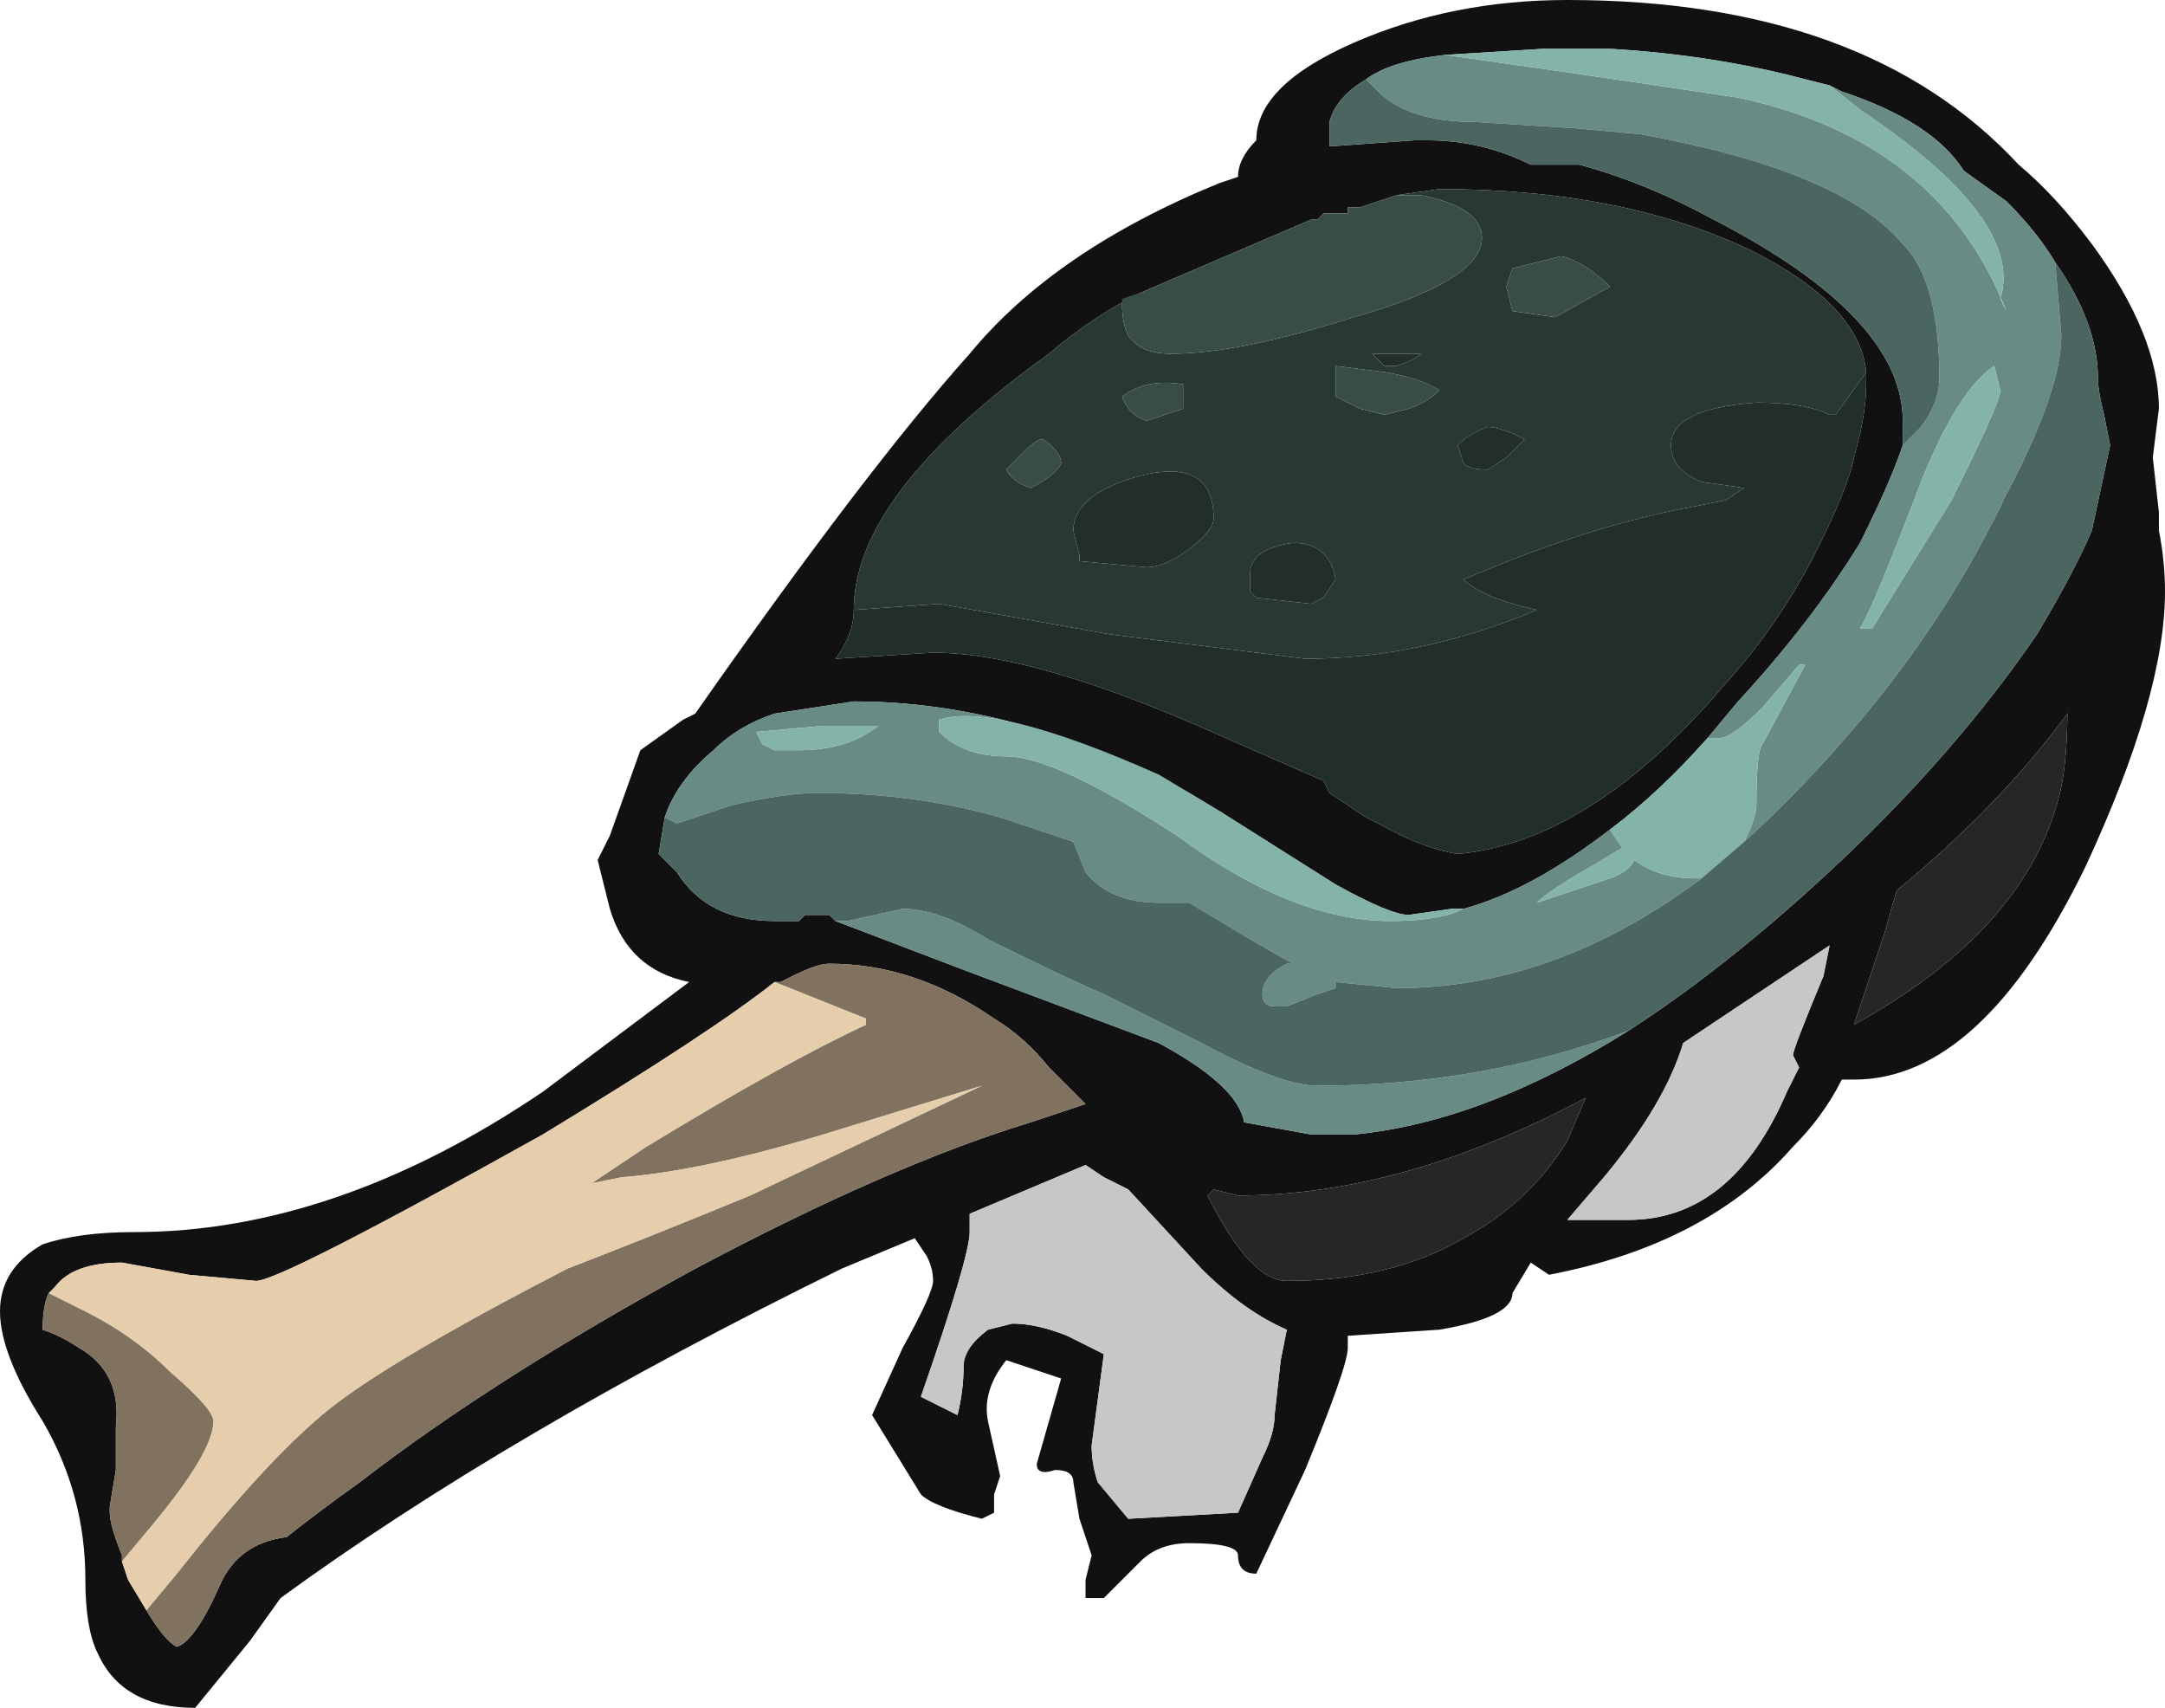 <?xml version="1.0" encoding="UTF-8" standalone="no"?>
<svg xmlns:ffdec="https://www.free-decompiler.com/flash" xmlns:xlink="http://www.w3.org/1999/xlink" ffdec:objectType="shape" height="14.0px" width="17.75px" xmlns="http://www.w3.org/2000/svg">
  <g transform="matrix(1.0, 0.0, 0.0, 1.0, 12.7, 6.75)">
    <path d="M0.65 1.7 Q1.5 1.15 2.4 0.3 3.35 -0.6 4.0 -1.55 4.3 -2.05 4.45 -2.4 L4.6 -3.1 4.55 -3.35 Q4.5 -3.55 4.5 -3.65 4.5 -4.1 4.15 -4.6 4.0 -4.85 3.75 -5.1 L3.4 -5.35 Q3.15 -5.75 2.4 -6.0 L2.3 -6.05 2.1 -6.1 Q1.35 -6.3 0.5 -6.35 L-0.05 -6.35 -0.85 -6.3 Q-1.3 -6.25 -1.5 -6.1 -1.75 -5.95 -1.8 -5.75 L-1.8 -5.55 -1.1 -5.6 -1.0 -5.6 Q-0.55 -5.6 -0.15 -5.4 L0.25 -5.4 Q0.8 -5.25 1.35 -4.95 2.9 -4.15 2.9 -3.3 L2.9 -3.1 Q2.8 -2.8 2.55 -2.3 2.15 -1.65 1.55 -1.0 L1.3 -0.7 Q0.9 -0.25 0.5 0.05 -0.15 0.55 -0.7 0.7 L-0.8 0.7 -1.15 0.75 Q-1.3 0.75 -1.75 0.5 L-2.7 -0.1 -2.95 -0.25 Q-4.35 -1.0 -5.7 -1.0 L-6.35 -0.9 Q-6.65 -0.8 -6.85 -0.6 -7.15 -0.35 -7.25 -0.05 L-7.3 0.25 -7.15 0.4 Q-6.9 0.8 -6.35 0.8 L-6.15 0.8 -6.1 0.75 -5.9 0.75 -5.85 0.8 -4.8 1.2 Q-3.6 1.65 -3.2 1.8 -2.55 2.15 -2.5 2.45 L-1.95 2.55 -1.6 2.55 Q-0.55 2.45 0.65 1.7 M4.45 -4.75 Q5.0 -4.0 5.0 -3.4 L4.95 -3.0 5.0 -2.55 5.0 -2.4 Q5.05 -2.15 5.05 -1.9 5.05 -1.05 4.4 0.35 3.55 2.1 2.5 2.1 L2.4 2.1 Q2.25 2.4 2.0 2.65 1.3 3.45 0.0 3.7 L-0.15 3.6 -0.3 3.85 Q-0.3 4.05 -0.9 4.15 L-1.65 4.2 -1.65 4.3 Q-1.65 4.45 -2.0 5.3 L-2.4 6.15 Q-2.55 6.15 -2.55 6.0 -2.55 5.9 -2.95 5.9 -3.2 5.9 -3.35 6.05 L-3.65 6.35 -3.8 6.35 -3.8 6.2 -3.75 6.0 -3.85 5.7 -3.9 5.4 Q-3.9 5.3 -4.05 5.3 -4.2 5.35 -4.2 5.25 L-4.0 4.55 -4.45 4.4 Q-4.65 4.65 -4.6 4.9 L-4.5 5.35 -4.55 5.5 -4.55 5.65 -4.65 5.7 Q-5.05 5.6 -5.15 5.5 L-5.55 4.85 -5.3 4.3 Q-5.05 3.85 -5.05 3.75 -5.05 3.65 -5.1 3.55 L-5.2 3.4 -5.8 3.65 Q-8.55 5.0 -10.4 6.35 L-10.65 6.7 -11.1 7.25 Q-11.7 7.25 -11.9 6.8 -12.0 6.6 -12.0 6.2 -12.0 5.5 -12.35 4.9 -12.7 4.35 -12.7 4.0 -12.7 3.65 -12.35 3.45 -12.05 3.35 -11.6 3.35 -9.95 3.35 -8.25 2.2 L-7.05 1.3 Q-7.55 1.2 -7.7 0.7 L-7.8 0.3 -7.7 0.1 -7.45 -0.6 -7.1 -0.85 -7.0 -0.9 Q-5.6 -2.9 -4.75 -3.85 -4.05 -4.7 -2.7 -5.25 L-2.55 -5.3 Q-2.55 -5.45 -2.4 -5.6 -2.4 -6.05 -1.6 -6.4 -0.8 -6.75 0.15 -6.75 2.6 -6.75 3.85 -5.4 4.15 -5.15 4.45 -4.75 M2.6 -3.7 Q2.55 -4.25 1.65 -4.7 0.6 -5.2 -0.9 -5.2 L-1.25 -5.15 -1.55 -5.05 -1.65 -5.05 -1.65 -5.0 -1.85 -5.0 -1.9 -4.95 -1.95 -4.95 -3.35 -4.35 Q-3.75 -4.15 -4.1 -3.85 -5.7 -2.7 -5.7 -1.75 -5.7 -1.55 -5.85 -1.35 L-5.05 -1.4 Q-4.2 -1.4 -2.65 -0.7 L-1.85 -0.35 -1.8 -0.25 -1.5 -0.05 -1.4 0.0 Q-1.05 0.2 -0.75 0.25 0.35 0.15 1.45 -1.15 1.9 -1.65 2.2 -2.25 2.45 -2.75 2.5 -3.0 2.6 -3.35 2.6 -3.6 L2.6 -3.7 M4.25 -0.95 L4.25 -0.9 Q3.7 -0.15 2.85 0.55 L2.75 0.9 2.5 1.65 Q3.95 0.85 4.2 -0.3 4.25 -0.55 4.25 -0.95 M2.3 1.0 L1.1 1.8 Q0.95 2.3 0.45 2.9 L0.15 3.25 0.65 3.25 Q1.5 3.25 1.95 2.2 L2.05 2.0 2.0 1.9 Q2.0 1.85 2.25 1.25 L2.3 1.0 M0.3 2.25 Q-1.2 3.05 -2.55 3.05 L-2.75 3.0 -2.8 3.05 Q-2.45 3.75 -2.15 3.75 -1.3 3.75 -0.7 3.4 -0.15 3.1 0.15 2.6 L0.3 2.25 M-6.35 1.3 Q-6.85 1.7 -8.25 2.55 -10.4 3.75 -10.6 3.75 L-11.15 3.7 -11.7 3.6 Q-12.1 3.6 -12.25 3.8 L-12.3 3.85 Q-12.35 3.95 -12.35 4.15 -12.2 4.2 -12.05 4.3 -11.7 4.5 -11.75 4.95 L-11.75 5.3 -11.8 5.6 -11.8 5.65 Q-11.8 5.75 -11.7 6.0 L-11.7 6.05 -11.65 6.2 -11.5 6.45 Q-11.35 6.7 -11.25 6.75 -11.1 6.7 -10.9 6.25 -10.75 5.9 -10.35 5.85 -10.1 5.65 -9.75 5.4 -8.65 4.55 -7.0 3.65 -5.4 2.8 -4.25 2.45 L-3.8 2.3 -4.1 2.0 Q-4.3 1.75 -4.55 1.6 -5.2 1.15 -5.9 1.15 -6.0 1.15 -6.2 1.25 L-6.3 1.3 -6.35 1.3 M-4.75 3.35 Q-4.75 3.55 -5.15 4.7 L-4.85 4.85 Q-4.8 4.65 -4.8 4.45 -4.8 4.3 -4.6 4.15 L-4.4 4.1 Q-4.2 4.1 -3.95 4.2 L-3.65 4.35 -3.75 5.1 Q-3.75 5.25 -3.7 5.4 L-3.45 5.7 -2.55 5.65 -2.35 5.2 Q-2.25 5.0 -2.25 4.85 L-2.2 4.4 -2.15 4.15 Q-2.5 4.0 -2.85 3.65 L-3.45 3.0 Q-3.55 2.95 -3.65 2.9 L-3.8 2.8 -4.75 3.2 Q-4.75 3.3 -4.75 3.35" fill="#111111" fill-rule="evenodd" stroke="none"/>
    <path d="M2.6 -3.7 L2.6 -3.6 Q2.6 -3.35 2.5 -3.0 2.45 -2.75 2.2 -2.25 1.9 -1.65 1.45 -1.15 0.35 0.15 -0.75 0.25 -1.05 0.2 -1.4 0.0 L-1.5 -0.05 -1.8 -0.25 -1.85 -0.35 -2.65 -0.7 Q-4.2 -1.4 -5.05 -1.4 L-5.85 -1.35 Q-5.7 -1.55 -5.7 -1.75 L-5.0 -1.8 -3.6 -1.55 -2.0 -1.35 Q-1.05 -1.35 -0.1 -1.75 -0.55 -1.85 -0.7 -2.0 0.35 -2.45 1.2 -2.6 L1.45 -2.65 1.6 -2.75 1.25 -2.8 Q1.0 -2.9 1.0 -3.1 1.0 -3.4 1.7 -3.45 2.1 -3.45 2.3 -3.35 L2.35 -3.35 2.6 -3.7 M-1.05 -3.85 Q-1.1 -3.8 -1.25 -3.75 L-1.35 -3.75 -1.45 -3.85 -1.05 -3.85 M-3.85 -2.2 L-3.9 -2.4 Q-3.9 -2.7 -3.35 -2.85 -2.75 -3.0 -2.75 -2.5 -2.75 -2.4 -2.95 -2.25 -3.15 -2.1 -3.3 -2.1 L-3.85 -2.15 -3.85 -2.2 M-0.5 -2.9 Q-0.65 -2.9 -0.7 -2.95 L-0.75 -3.1 Q-0.65 -3.2 -0.5 -3.25 -0.4 -3.25 -0.2 -3.15 L-0.35 -3.0 -0.5 -2.9 M-2.45 -2.05 Q-2.45 -2.25 -2.1 -2.3 -1.8 -2.3 -1.75 -2.0 L-1.85 -1.85 -1.95 -1.8 -2.4 -1.85 -2.45 -1.9 -2.45 -2.05" fill="#222e2a" fill-rule="evenodd" stroke="none"/>
    <path d="M0.5 -4.4 Q0.3 -4.6 0.1 -4.65 L-0.3 -4.55 -0.35 -4.4 -0.3 -4.2 0.05 -4.15 0.5 -4.4 M-1.25 -5.15 L-0.9 -5.2 Q0.6 -5.2 1.65 -4.7 2.55 -4.25 2.6 -3.7 L2.35 -3.35 2.3 -3.35 Q2.1 -3.45 1.7 -3.45 1.0 -3.4 1.0 -3.1 1.0 -2.9 1.25 -2.8 L1.6 -2.75 1.45 -2.65 1.2 -2.6 Q0.35 -2.45 -0.7 -2.0 -0.55 -1.85 -0.1 -1.75 -1.05 -1.35 -2.0 -1.35 L-3.6 -1.55 -5.0 -1.8 -5.7 -1.75 Q-5.7 -2.7 -4.1 -3.85 -3.75 -4.15 -3.35 -4.35 L-3.5 -4.3 -3.5 -4.25 Q-3.5 -4.1 -3.45 -4.0 -3.35 -3.85 -3.1 -3.85 -2.55 -3.85 -1.6 -4.15 -0.55 -4.45 -0.55 -4.8 -0.55 -5.05 -1.05 -5.15 L-1.25 -5.15 M-1.75 -3.75 L-1.75 -3.5 -1.55 -3.4 -1.35 -3.35 -1.15 -3.4 Q-1.0 -3.45 -0.9 -3.55 -1.05 -3.65 -1.35 -3.7 L-1.75 -3.75 M-1.05 -3.85 L-1.45 -3.85 -1.35 -3.75 -1.25 -3.75 Q-1.1 -3.8 -1.05 -3.85 M-4.25 -2.75 Q-4.05 -2.85 -4.0 -2.95 -4.0 -3.05 -4.15 -3.15 -4.2 -3.15 -4.3 -3.05 L-4.45 -2.9 Q-4.4 -2.8 -4.25 -2.75 M-3.15 -3.35 L-3.0 -3.4 -3.0 -3.6 Q-3.3 -3.65 -3.5 -3.5 -3.45 -3.35 -3.3 -3.3 L-3.15 -3.35 M-3.85 -2.2 L-3.85 -2.15 -3.3 -2.1 Q-3.15 -2.1 -2.95 -2.25 -2.75 -2.4 -2.75 -2.5 -2.75 -3.0 -3.35 -2.85 -3.9 -2.7 -3.9 -2.4 L-3.85 -2.2 M-2.45 -2.05 L-2.45 -1.9 -2.4 -1.85 -1.95 -1.8 -1.85 -1.85 -1.75 -2.0 Q-1.8 -2.3 -2.1 -2.3 -2.45 -2.25 -2.45 -2.05 M-0.5 -2.9 L-0.35 -3.0 -0.2 -3.15 Q-0.4 -3.25 -0.5 -3.25 -0.65 -3.2 -0.75 -3.1 L-0.7 -2.95 Q-0.65 -2.9 -0.5 -2.9" fill="#293834" fill-rule="evenodd" stroke="none"/>
    <path d="M0.5 -4.4 L0.05 -4.15 -0.3 -4.2 -0.35 -4.4 -0.3 -4.55 0.1 -4.65 Q0.3 -4.6 0.5 -4.4 M-3.35 -4.35 L-1.95 -4.95 -1.9 -4.95 -1.85 -5.0 -1.65 -5.0 -1.65 -5.05 -1.55 -5.05 -1.25 -5.15 -1.05 -5.15 Q-0.55 -5.05 -0.55 -4.8 -0.55 -4.45 -1.6 -4.15 -2.55 -3.85 -3.1 -3.85 -3.35 -3.85 -3.45 -4.0 -3.5 -4.1 -3.5 -4.25 L-3.5 -4.3 -3.35 -4.35 M-1.75 -3.75 L-1.35 -3.7 Q-1.05 -3.65 -0.9 -3.55 -1.0 -3.45 -1.15 -3.4 L-1.35 -3.35 -1.55 -3.4 -1.75 -3.5 -1.75 -3.75 M-3.15 -3.35 L-3.3 -3.3 Q-3.45 -3.35 -3.5 -3.5 -3.3 -3.65 -3.0 -3.6 L-3.0 -3.4 -3.15 -3.35 M-4.25 -2.75 Q-4.4 -2.8 -4.45 -2.9 L-4.3 -3.05 Q-4.2 -3.15 -4.15 -3.15 -4.0 -3.05 -4.0 -2.95 -4.05 -2.85 -4.25 -2.75" fill="#394d48" fill-rule="evenodd" stroke="none"/>
    <path d="M0.65 1.7 Q-0.55 2.45 -1.6 2.55 L-1.95 2.55 -2.5 2.45 Q-2.55 2.15 -3.2 1.8 -3.6 1.65 -4.8 1.2 L-5.85 0.8 -5.75 0.8 -5.3 0.7 Q-5.0 0.7 -4.6 0.95 -4.0 1.25 -3.65 1.4 L-2.85 1.8 Q-2.2 2.15 -1.9 2.15 -0.55 2.15 0.65 1.7 M-7.25 -0.05 Q-7.15 -0.35 -6.85 -0.6 -6.65 -0.8 -6.35 -0.9 L-5.7 -1.0 Q-4.35 -1.0 -2.95 -0.25 L-3.2 -0.4 Q-4.55 -1.0 -5.0 -0.85 L-5.0 -0.75 Q-4.8 -0.55 -4.45 -0.55 -4.05 -0.55 -3.05 0.1 -2.1 0.8 -1.3 0.8 -0.9 0.8 -0.7 0.7 -0.15 0.55 0.5 0.05 L0.6 0.2 0.35 0.35 Q0.0 0.55 -0.1 0.65 L0.5 0.45 Q0.65 0.4 0.7 0.3 0.9 0.45 1.2 0.45 L1.25 0.45 Q0.05 1.35 -1.25 1.35 L-1.75 1.3 -1.75 1.35 -1.9 1.4 -2.15 1.5 -2.25 1.5 Q-2.35 1.5 -2.35 1.4 -2.35 1.25 -2.15 1.15 L-2.1 1.15 -2.45 0.95 -2.95 0.65 -3.2 0.65 Q-3.6 0.65 -3.8 0.4 L-3.9 0.15 -4.5 -0.05 Q-5.2 -0.25 -6.0 -0.25 -6.25 -0.25 -6.7 -0.15 L-7.15 0.0 -7.25 -0.05 M1.3 -0.7 L1.55 -1.0 Q2.15 -1.65 2.55 -2.3 2.8 -2.8 2.9 -3.1 L3.05 -3.25 Q3.2 -3.45 3.2 -3.65 3.2 -4.45 2.9 -4.75 2.4 -5.35 0.75 -5.65 L0.2 -5.7 -0.6 -5.75 Q-1.15 -5.75 -1.4 -6.0 L-1.5 -6.1 Q-1.3 -6.25 -0.85 -6.3 L0.2 -6.15 1.55 -5.95 Q3.2 -5.6 3.75 -4.2 L3.7 -4.3 Q3.9 -4.95 2.55 -5.85 L2.3 -6.05 2.4 -6.0 Q3.15 -5.75 3.4 -5.35 L3.75 -5.1 Q4.0 -4.85 4.15 -4.6 L4.2 -4.0 Q4.2 -3.55 3.75 -2.7 3.3 -1.75 2.6 -0.9 2.1 -0.3 1.6 0.15 1.7 -0.05 1.7 -0.15 1.7 -0.6 1.75 -0.65 L2.1 -1.3 2.05 -1.3 1.75 -0.95 Q1.5 -0.7 1.4 -0.7 L1.3 -0.7 M3.7 -3.55 L3.65 -3.75 Q3.35 -3.55 3.05 -2.8 2.65 -1.75 2.55 -1.6 L2.65 -1.6 3.3 -2.65 Q3.7 -3.45 3.7 -3.55 M-6.45 -0.65 L-6.35 -0.6 -6.15 -0.6 Q-5.75 -0.6 -5.5 -0.8 L-5.95 -0.8 -6.5 -0.75 -6.45 -0.65" fill="#688c85" fill-rule="evenodd" stroke="none"/>
    <path d="M-2.95 -0.25 L-2.7 -0.1 -1.75 0.5 Q-1.3 0.75 -1.15 0.75 L-0.8 0.7 -0.7 0.7 Q-0.9 0.8 -1.3 0.8 -2.1 0.8 -3.05 0.1 -4.05 -0.55 -4.45 -0.55 -4.8 -0.55 -5.0 -0.75 L-5.0 -0.85 Q-4.55 -1.0 -3.2 -0.4 L-2.95 -0.25 M0.5 0.05 Q0.9 -0.25 1.3 -0.7 L1.4 -0.7 Q1.5 -0.7 1.75 -0.95 L2.05 -1.3 2.1 -1.3 1.75 -0.65 Q1.7 -0.6 1.7 -0.15 1.7 -0.05 1.6 0.15 L1.25 0.45 1.2 0.45 Q0.9 0.45 0.7 0.3 0.65 0.4 0.5 0.45 L-0.1 0.65 Q0.0 0.55 0.35 0.35 L0.6 0.2 0.5 0.05 M-0.85 -6.3 L-0.05 -6.35 0.5 -6.35 Q1.35 -6.3 2.1 -6.1 L2.3 -6.05 2.55 -5.85 Q3.9 -4.95 3.7 -4.3 L3.75 -4.2 Q3.2 -5.6 1.55 -5.95 L0.2 -6.15 -0.85 -6.3 M3.7 -3.55 Q3.7 -3.45 3.3 -2.65 L2.65 -1.6 2.55 -1.6 Q2.65 -1.75 3.05 -2.8 3.35 -3.55 3.65 -3.75 L3.7 -3.55 M-6.45 -0.65 L-6.5 -0.75 -5.95 -0.8 -5.5 -0.8 Q-5.75 -0.6 -6.15 -0.6 L-6.35 -0.6 -6.45 -0.65" fill="#84b3a9" fill-rule="evenodd" stroke="none"/>
    <path d="M4.15 -4.6 Q4.5 -4.1 4.5 -3.65 4.5 -3.55 4.55 -3.35 L4.6 -3.1 4.45 -2.4 Q4.3 -2.05 4.0 -1.55 3.35 -0.6 2.4 0.3 1.5 1.15 0.65 1.7 -0.55 2.15 -1.9 2.15 -2.2 2.15 -2.85 1.8 L-3.65 1.4 Q-4.0 1.25 -4.6 0.95 -5.0 0.7 -5.3 0.7 L-5.75 0.8 -5.85 0.8 -5.9 0.75 -6.1 0.75 -6.15 0.8 -6.35 0.8 Q-6.9 0.8 -7.15 0.4 L-7.3 0.25 -7.25 -0.05 -7.15 0.0 -6.7 -0.15 Q-6.25 -0.25 -6.0 -0.25 -5.2 -0.25 -4.5 -0.05 L-3.9 0.15 -3.8 0.4 Q-3.6 0.65 -3.2 0.65 L-2.95 0.65 -2.45 0.95 -2.1 1.15 -2.15 1.15 Q-2.35 1.25 -2.35 1.4 -2.35 1.5 -2.25 1.5 L-2.15 1.5 -1.9 1.4 -1.75 1.35 -1.75 1.3 -1.25 1.35 Q0.05 1.35 1.25 0.45 L1.6 0.15 Q2.1 -0.3 2.6 -0.9 3.3 -1.75 3.75 -2.7 4.2 -3.55 4.2 -4.0 L4.15 -4.6 M2.9 -3.1 L2.9 -3.3 Q2.9 -4.15 1.35 -4.95 0.8 -5.25 0.25 -5.4 L-0.15 -5.4 Q-0.55 -5.6 -1.0 -5.6 L-1.1 -5.6 -1.8 -5.55 -1.8 -5.75 Q-1.75 -5.95 -1.5 -6.1 L-1.4 -6.0 Q-1.15 -5.75 -0.6 -5.75 L0.2 -5.7 0.75 -5.65 Q2.4 -5.35 2.9 -4.75 3.2 -4.45 3.2 -3.65 3.2 -3.45 3.05 -3.25 L2.9 -3.1" fill="#4b6660" fill-rule="evenodd" stroke="none"/>
    <path d="M-11.5 6.45 L-11.25 6.15 Q-10.5 5.2 -10.0 4.8 -9.5 4.4 -8.05 3.65 -7.4 3.4 -6.55 3.05 L-4.65 2.15 -5.95 2.55 Q-6.95 2.85 -7.6 2.9 L-7.85 2.95 -7.4 2.65 Q-6.25 1.95 -5.6 1.65 L-5.6 1.6 -6.35 1.3 -6.3 1.3 -6.2 1.25 Q-6.0 1.15 -5.9 1.15 -5.2 1.15 -4.55 1.6 -4.3 1.75 -4.1 2.0 L-3.8 2.3 -4.25 2.45 Q-5.4 2.8 -7.0 3.65 -8.65 4.55 -9.75 5.4 -10.1 5.65 -10.35 5.85 -10.75 5.9 -10.9 6.25 -11.1 6.7 -11.25 6.75 -11.35 6.7 -11.5 6.45 M-12.3 3.85 L-12.0 4.0 Q-11.6 4.2 -11.3 4.5 -10.95 4.8 -10.95 4.9 -10.95 5.15 -11.45 5.75 L-11.7 6.05 -11.7 6.0 Q-11.8 5.75 -11.8 5.65 L-11.8 5.6 -11.75 5.3 -11.75 4.95 Q-11.7 4.5 -12.05 4.3 -12.2 4.2 -12.35 4.15 -12.35 3.95 -12.3 3.85" fill="#80725f" fill-rule="evenodd" stroke="none"/>
    <path d="M2.3 1.0 L2.25 1.25 Q2.0 1.85 2.0 1.9 L2.05 2.0 1.95 2.2 Q1.5 3.25 0.65 3.25 L0.15 3.25 0.45 2.9 Q0.95 2.3 1.1 1.8 L2.3 1.0 M-4.75 3.35 Q-4.75 3.3 -4.75 3.2 L-3.8 2.8 -3.65 2.9 Q-3.55 2.95 -3.45 3.0 L-2.85 3.65 Q-2.5 4.0 -2.15 4.15 L-2.2 4.4 -2.25 4.85 Q-2.25 5.0 -2.35 5.2 L-2.55 5.65 -3.45 5.7 -3.7 5.4 Q-3.75 5.25 -3.75 5.1 L-3.65 4.35 -3.95 4.2 Q-4.2 4.1 -4.4 4.1 L-4.6 4.15 Q-4.8 4.3 -4.8 4.45 -4.8 4.65 -4.85 4.85 L-5.15 4.7 Q-4.75 3.55 -4.75 3.35" fill="#c7c7c7" fill-rule="evenodd" stroke="none"/>
    <path d="M4.25 -0.95 Q4.25 -0.55 4.2 -0.3 3.95 0.85 2.5 1.65 L2.75 0.9 2.85 0.55 Q3.7 -0.15 4.25 -0.9 L4.25 -0.95 M0.3 2.25 L0.15 2.6 Q-0.15 3.1 -0.7 3.4 -1.3 3.75 -2.15 3.75 -2.45 3.75 -2.8 3.05 L-2.75 3.0 -2.55 3.05 Q-1.2 3.05 0.3 2.25" fill="#262626" fill-rule="evenodd" stroke="none"/>
    <path d="M-6.35 1.3 L-5.6 1.6 -5.6 1.65 Q-6.25 1.95 -7.4 2.65 L-7.85 2.95 -7.6 2.9 Q-6.95 2.85 -5.95 2.55 L-4.65 2.15 -6.55 3.05 Q-7.4 3.4 -8.05 3.65 -9.5 4.4 -10.0 4.8 -10.5 5.2 -11.25 6.15 L-11.5 6.45 -11.65 6.2 -11.7 6.05 -11.45 5.75 Q-10.95 5.15 -10.95 4.9 -10.95 4.8 -11.3 4.5 -11.6 4.2 -12.0 4.0 L-12.3 3.85 -12.25 3.8 Q-12.1 3.6 -11.7 3.6 L-11.15 3.7 -10.6 3.75 Q-10.4 3.75 -8.25 2.55 -6.85 1.7 -6.35 1.3" fill="#e6cdac" fill-rule="evenodd" stroke="none"/>
  </g>
</svg>
